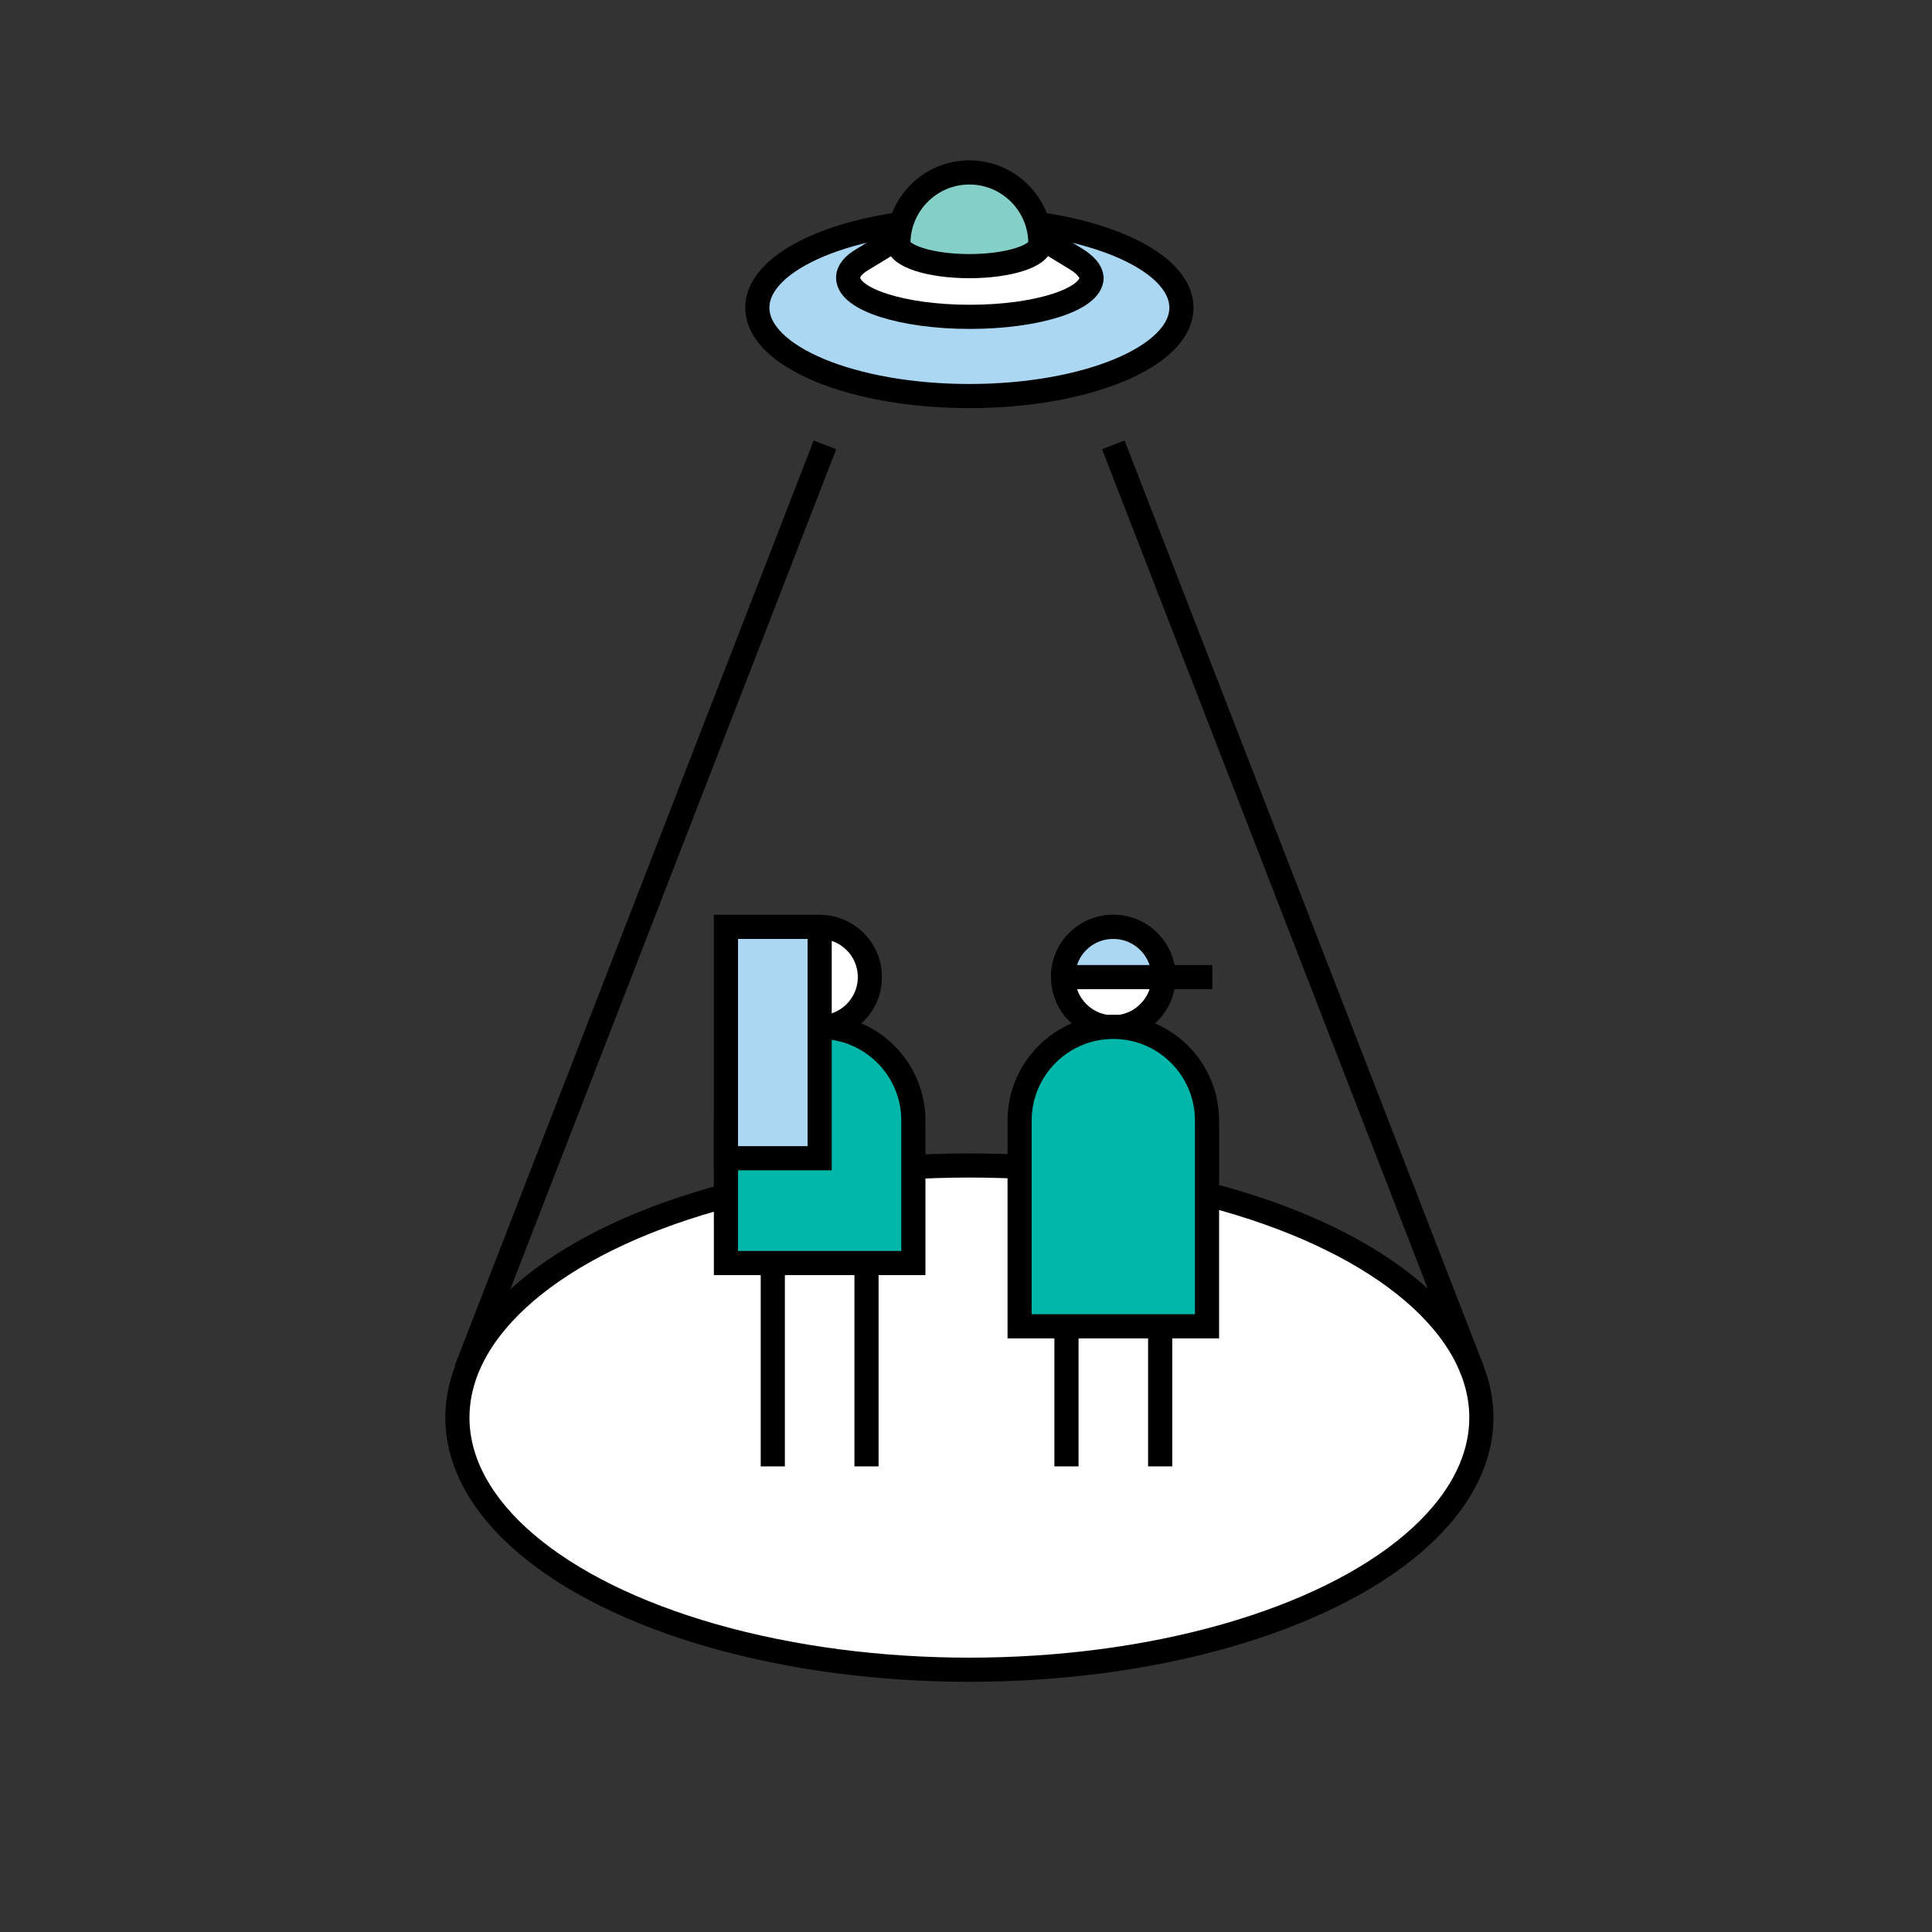 <svg xmlns="http://www.w3.org/2000/svg" xmlns:xlink="http://www.w3.org/1999/xlink" style="enable-background:new 0 0 400 400" x="0" y="0" version="1.1" viewBox="0 0 400 400" xml:space="preserve"><rect x="0" y="0" width="400" height="400" fill="#333333" stroke="none"/><style type="text/css">.st0{fill:#acd7f3;stroke:#000;stroke-width:5;stroke-miterlimit:10}.st1{fill:#fff}.st1,.st2,.st3,.st4{stroke:#000;stroke-width:5;stroke-miterlimit:10}.st2{fill:#fff;stroke-linejoin:round}.st3{fill:#00b7aa}.st4{fill:#84cfc8;stroke-linejoin:round}</style><g id="Create_Invitation"><g><ellipse cx="200.7" cy="63.7" class="st0" rx="43.9" ry="18.3"/><ellipse cx="200.7" cy="293.5" class="st1" rx="106" ry="52.2"/><path d="M222.9,53.7l-9.2-5.6h-25.9l-9.2,5.6c-1.9,1.1-3,2.4-3,3.8c0,4.5,11.3,8.1,25.2,8.1s25.2-3.6,25.2-8.1 C225.9,56.2,224.8,54.9,222.9,53.7z" class="st2"/><g><g><circle cx="169.7" cy="202.3" r="10.4" class="st1"/><path d="M189,261.5h-38.7V232c0-10.7,8.7-19.4,19.4-19.4h0c10.7,0,19.4,8.7,19.4,19.4V261.5z" class="st3"/><g><line x1="160" x2="160" y1="261.5" y2="303.6" class="st1"/><line x1="179.4" x2="179.4" y1="261.5" y2="303.6" class="st1"/></g><polyline points="169.7 191.9 150.3 191.9 150.3 239.8 169.7 239.8 169.7 191.9" class="st0"/></g><g><circle cx="230.5" cy="202.3" r="10.4" class="st1"/><path d="M240.9,202.3c0-5.7-4.6-10.4-10.4-10.4s-10.4,4.6-10.4,10.4" class="st0"/><path d="M211.2,274.6h38.7V232c0-10.7-8.7-19.4-19.4-19.4h0c-10.7,0-19.4,8.7-19.4,19.4V274.6z" class="st3"/><g><line x1="240.2" x2="240.2" y1="274.6" y2="303.6" class="st1"/><line x1="220.8" x2="220.8" y1="274.6" y2="303.6" class="st1"/></g><line x1="220.1" x2="251" y1="202.3" y2="202.3" class="st1"/></g></g><line x1="230.5" x2="304.8" y1="92.1" y2="283.6" class="st1"/><line x1="170.8" x2="96.5" y1="92.1" y2="283.6" class="st1"/><path d="M200.7,35.7c-8.1,0-14.7,6.6-14.7,14.7c0,2.6,6.6,4.7,14.7,4.7c8.1,0,14.7-2.1,14.7-4.7 C215.4,42.3,208.8,35.7,200.7,35.7z" class="st4"/></g></g></svg>